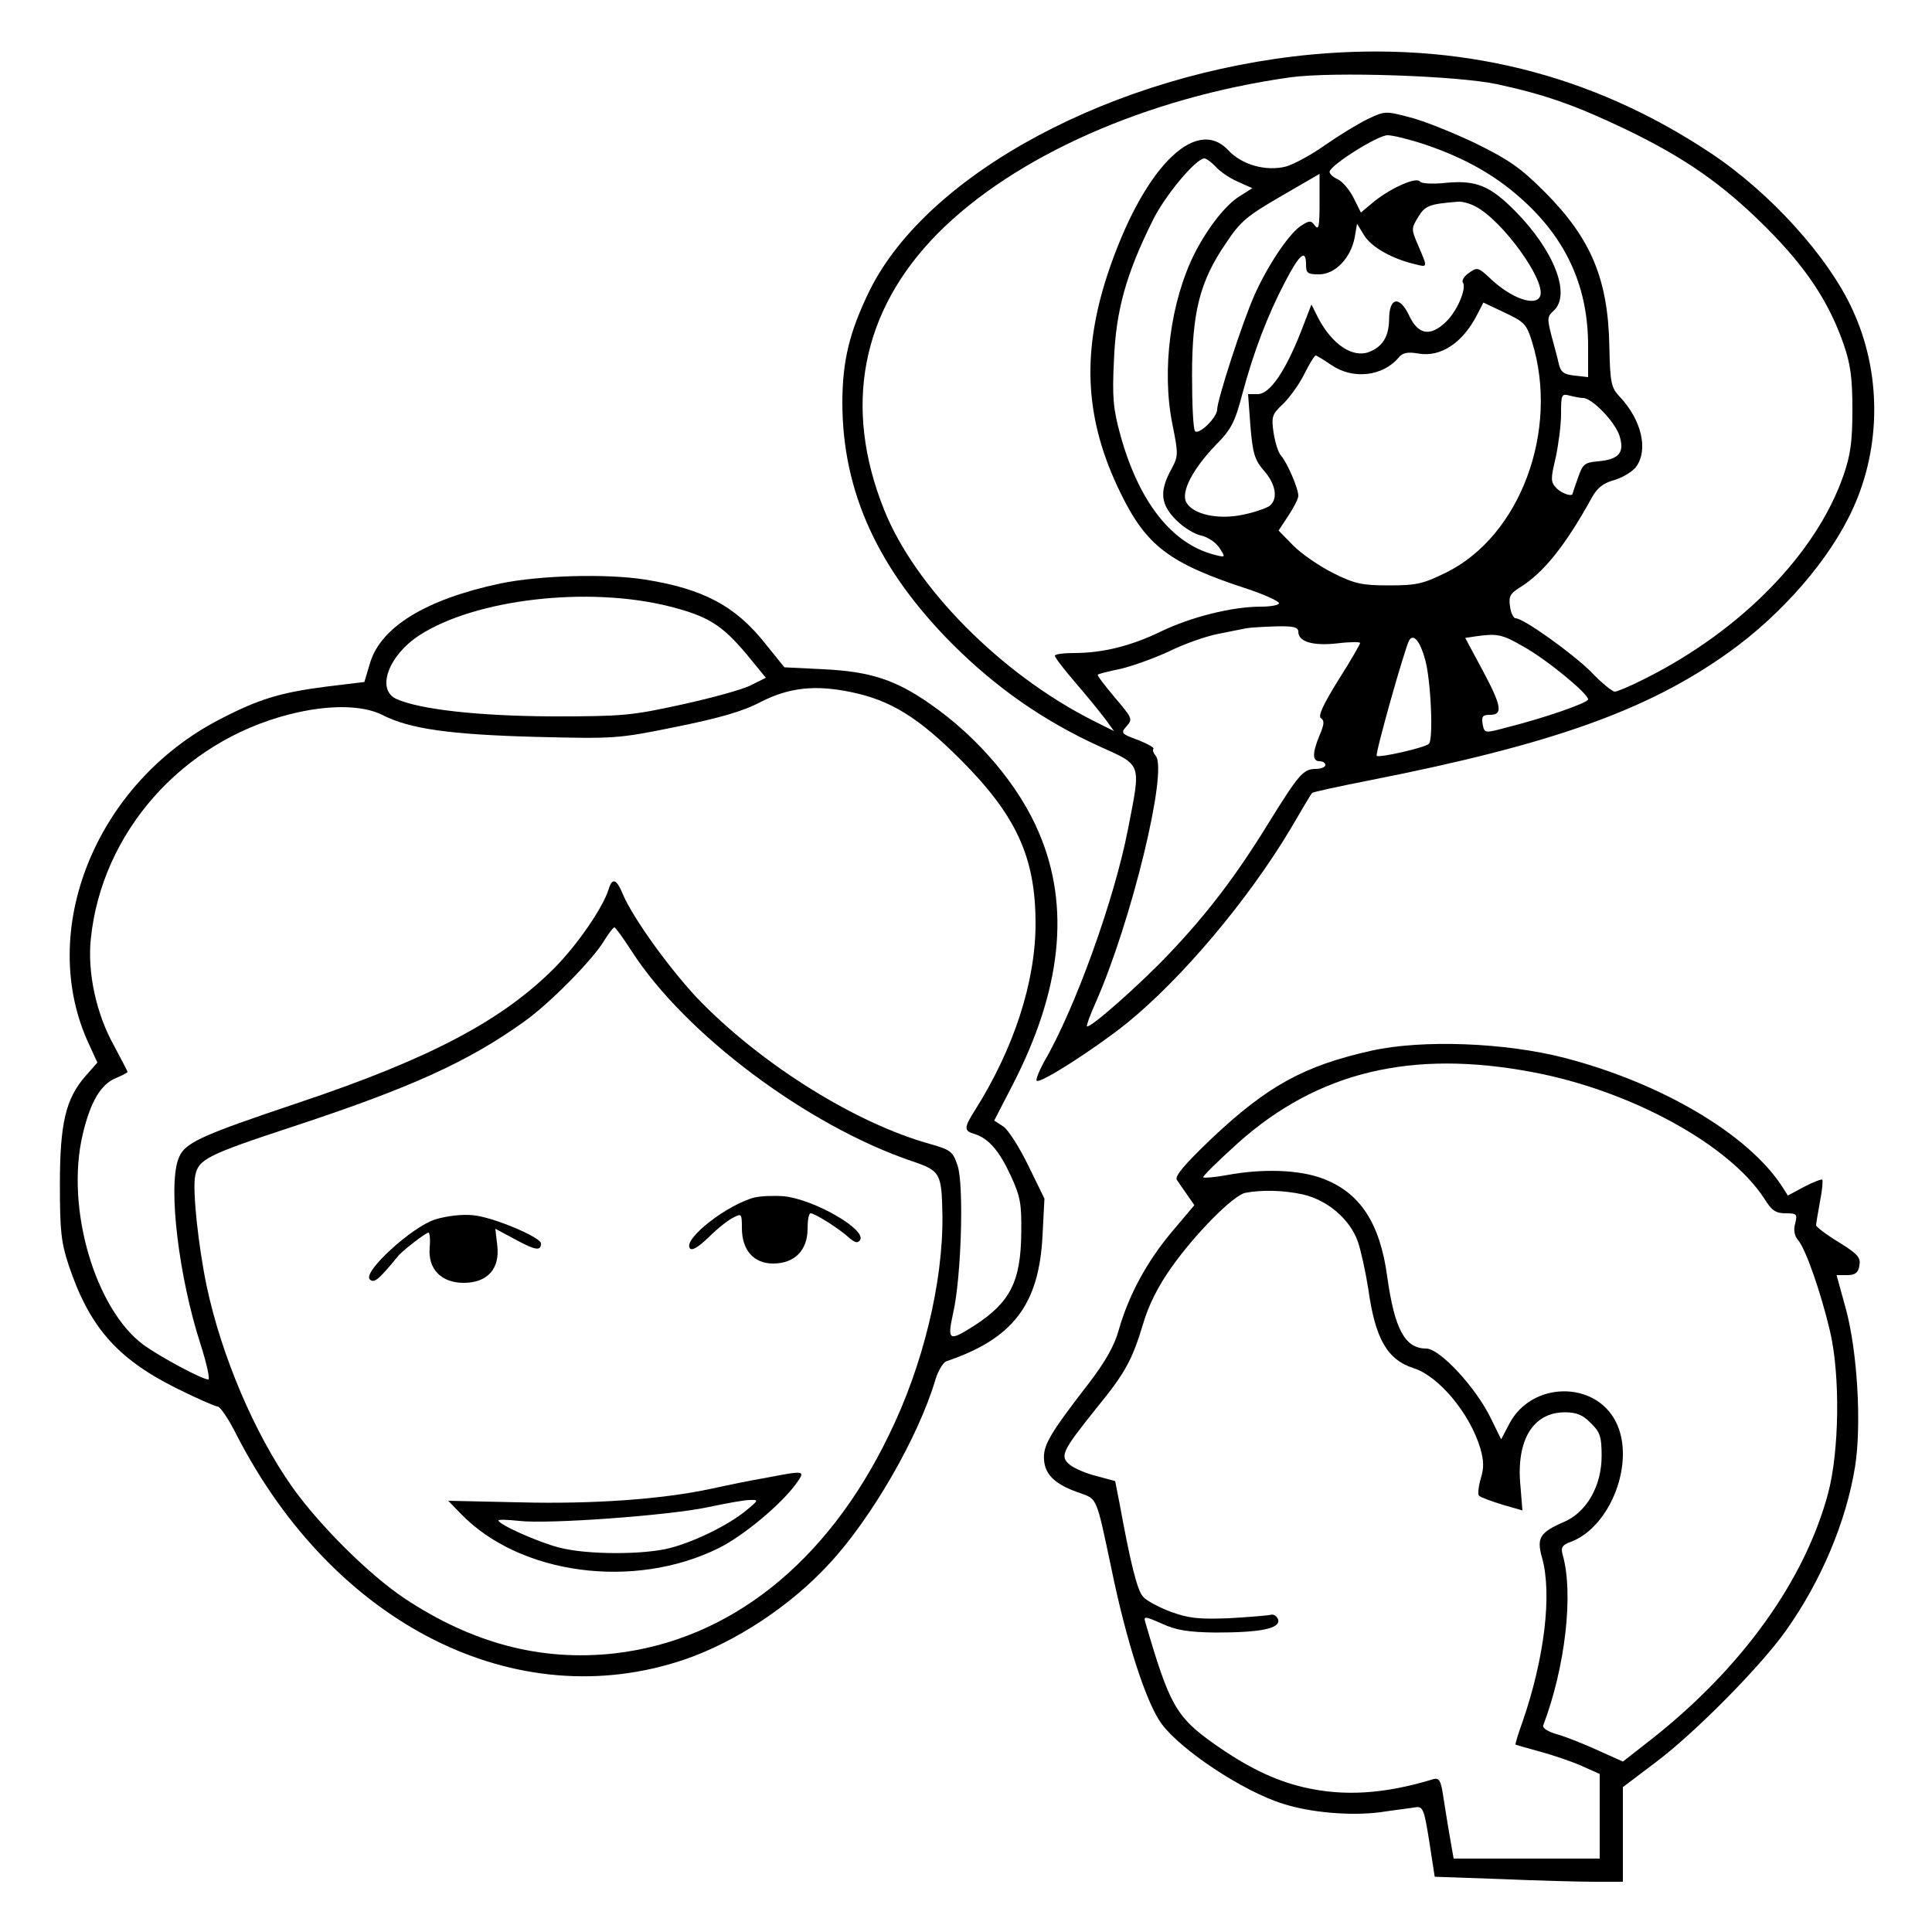 <?xml version="1.0" standalone="no"?>
<!DOCTYPE svg PUBLIC "-//W3C//DTD SVG 20010904//EN"
 "http://www.w3.org/TR/2001/REC-SVG-20010904/DTD/svg10.dtd">
<svg version="1.0" xmlns="http://www.w3.org/2000/svg"
 width="500pt" height="500pt" viewBox="0 0 500 500"
 preserveAspectRatio="xMidYMid meet">
<g transform="translate(0,500) scale(0.1,-0.1)"
fill="#000000" stroke="none">
<path d="M3395 4859 c-510 -48 -995 -307 -1145 -612 -52 -107 -70 -181 -70
-292 1 -228 92 -428 284 -621 114 -114 236 -199 380 -265 113 -51 109 -41 75
-216 -35 -180 -136 -462 -217 -601 -13 -24 -22 -46 -19 -49 9 -8 148 81 232
148 142 115 313 317 425 504 29 50 54 92 56 93 1 2 69 17 151 33 471 93 717
181 926 330 139 99 263 242 322 372 74 161 74 353 0 514 -62 137 -214 305
-368 407 -310 206 -652 290 -1032 255z m480 -77 c124 -27 201 -54 331 -116
154 -74 253 -143 365 -255 103 -103 162 -192 200 -301 18 -52 23 -87 23 -170
0 -83 -5 -118 -23 -170 -70 -202 -264 -401 -513 -526 -37 -19 -73 -34 -79 -34
-6 0 -35 23 -62 52 -49 48 -174 138 -195 138 -5 0 -12 14 -14 30 -4 26 0 34
26 50 61 38 117 108 185 231 14 26 30 39 60 47 22 7 47 22 56 35 31 44 13 120
-42 179 -23 24 -26 35 -28 130 -3 175 -47 280 -166 400 -64 64 -93 84 -180
127 -57 27 -133 58 -169 67 -64 17 -66 17 -110 -4 -25 -12 -74 -42 -110 -67
-35 -25 -81 -50 -102 -56 -51 -13 -114 4 -149 42 -86 92 -224 -51 -314 -325
-67 -207 -56 -376 35 -562 67 -137 126 -182 328 -248 45 -15 82 -32 82 -37 0
-5 -21 -9 -47 -9 -75 0 -181 -27 -258 -64 -78 -38 -152 -56 -225 -56 -28 0
-50 -3 -50 -7 0 -5 25 -37 56 -73 31 -36 65 -78 76 -93 l21 -29 -54 27 c-238
120 -461 345 -541 546 -107 267 -59 514 138 714 199 201 543 353 914 405 112
15 432 4 535 -18z m-187 -156 c109 -37 190 -84 263 -153 107 -101 159 -221
159 -368 l0 -81 -35 4 c-28 3 -36 9 -41 31 -3 14 -12 47 -19 73 -11 43 -11 49
6 64 45 41 2 154 -98 256 -66 67 -102 82 -179 75 -36 -4 -66 -2 -69 3 -8 13
-71 -14 -117 -50 l-36 -30 -19 38 c-10 20 -28 42 -41 48 -13 6 -22 15 -21 20
5 19 125 94 150 94 14 0 58 -11 97 -24z m-542 -57 c10 -12 36 -30 57 -39 l38
-17 -33 -21 c-36 -22 -82 -81 -116 -147 -63 -125 -86 -303 -58 -442 16 -80 16
-83 -4 -120 -30 -56 -26 -89 14 -129 19 -19 48 -37 65 -40 17 -4 38 -18 47
-32 16 -25 16 -25 -12 -18 -111 28 -197 137 -245 312 -18 66 -21 96 -16 194 5
125 31 220 99 357 31 65 113 163 135 163 5 0 18 -10 29 -21z m269 -94 c0 -60
-2 -72 -12 -59 -10 14 -14 14 -37 -1 -31 -21 -86 -103 -120 -180 -30 -67 -96
-270 -96 -295 0 -20 -47 -66 -57 -56 -5 4 -8 69 -8 144 0 164 20 244 88 343
37 56 54 70 142 121 55 32 100 58 100 58 0 0 0 -34 0 -75z m403 -9 c70 -36
183 -192 168 -232 -11 -29 -76 -6 -131 47 -29 27 -32 28 -53 13 -12 -8 -20
-20 -16 -25 10 -16 -15 -75 -45 -103 -40 -38 -71 -32 -94 17 -25 53 -52 48
-52 -10 -1 -45 -17 -70 -52 -84 -43 -16 -96 20 -132 89 l-17 34 -27 -70 c-41
-104 -81 -162 -112 -162 l-25 0 6 -82 c6 -72 11 -88 35 -116 31 -35 37 -73 15
-91 -8 -6 -39 -17 -69 -23 -65 -14 -130 1 -147 32 -14 27 16 85 76 148 40 40
50 59 69 132 30 112 66 205 111 291 38 73 54 85 54 44 0 -22 4 -25 34 -25 41
0 82 42 92 96 l6 35 19 -31 c19 -30 72 -60 132 -74 32 -8 32 -9 8 47 -19 44
-19 45 -1 75 18 30 29 34 103 40 10 1 30 -4 45 -12z m147 -351 c71 -229 -31
-503 -223 -597 -59 -29 -76 -33 -147 -33 -70 0 -89 4 -145 32 -36 18 -82 50
-103 71 l-38 39 25 38 c14 21 26 44 26 52 0 19 -28 84 -44 103 -8 8 -16 35
-20 60 -6 42 -4 48 25 75 17 17 42 51 55 78 13 26 26 47 29 47 2 0 21 -11 41
-25 56 -38 133 -29 174 20 10 12 23 15 51 10 58 -10 115 28 152 101 l16 31 55
-26 c51 -24 57 -30 71 -76z m132 -145 c23 0 82 -61 94 -97 14 -44 0 -62 -56
-67 -34 -3 -39 -7 -51 -42 -8 -22 -14 -40 -14 -41 0 -10 -30 0 -43 15 -14 15
-14 23 -1 77 7 33 14 84 14 114 0 50 1 53 23 47 12 -3 27 -6 34 -6z m-737
-605 c0 -26 38 -37 101 -30 32 4 59 4 59 1 0 -3 -25 -47 -57 -97 -39 -63 -53
-93 -44 -98 9 -6 8 -16 -4 -44 -19 -46 -19 -67 0 -67 8 0 15 -4 15 -10 0 -5
-11 -10 -25 -10 -32 0 -44 -14 -122 -140 -83 -135 -158 -234 -258 -339 -77
-81 -205 -194 -212 -187 -2 1 8 29 22 60 93 210 188 601 156 640 -6 7 -9 15
-6 18 3 3 -15 13 -40 23 -44 16 -45 18 -29 36 16 18 14 21 -31 74 -26 31 -46
57 -44 59 2 2 29 9 59 15 30 7 86 27 125 45 38 19 95 39 125 45 30 6 64 13 75
15 11 2 46 4 78 5 44 1 57 -2 57 -14z m582 -38 c60 -33 168 -122 168 -137 0
-9 -116 -49 -212 -73 -56 -15 -56 -15 -61 9 -3 20 0 24 19 24 34 0 31 22 -20
117 l-44 82 26 4 c56 8 69 6 124 -26z m-254 -33 c15 -52 22 -208 10 -219 -10
-10 -129 -37 -135 -31 -5 4 73 280 84 299 11 18 28 -2 41 -49z"/>
<path d="M1295 3490 c-193 -41 -311 -113 -338 -208 l-14 -47 -99 -12 c-117
-15 -174 -32 -274 -84 -323 -166 -477 -550 -339 -843 l21 -46 -30 -34 c-52
-59 -67 -123 -67 -281 0 -120 3 -150 23 -210 53 -158 124 -240 275 -316 54
-27 104 -49 110 -49 7 0 29 -33 49 -73 253 -493 725 -729 1159 -582 132 45
275 139 375 248 109 117 231 328 275 477 7 23 20 44 28 47 172 58 240 146 249
325 l5 96 -42 86 c-23 47 -52 93 -65 101 l-23 15 48 93 c126 245 149 459 69
649 -51 123 -158 250 -284 337 -89 62 -154 83 -274 89 l-102 5 -50 62 c-77 97
-160 141 -310 165 -101 16 -273 11 -375 -10z m440 -60 c98 -25 134 -48 197
-123 l50 -61 -38 -19 c-20 -11 -101 -33 -178 -50 -132 -29 -154 -31 -336 -31
-194 1 -343 18 -404 45 -53 24 -21 112 58 164 145 95 440 129 651 75z m467
-221 c103 -21 175 -66 283 -174 145 -145 195 -253 195 -425 0 -151 -56 -323
-156 -482 -30 -47 -30 -55 -1 -63 36 -12 63 -43 93 -108 25 -54 28 -74 27
-147 -1 -127 -29 -181 -122 -241 -66 -42 -70 -39 -54 34 21 93 28 333 11 381
-12 36 -17 40 -73 56 -189 53 -426 200 -589 365 -74 75 -179 219 -205 283 -16
38 -27 41 -36 10 -15 -47 -79 -141 -139 -202 -135 -136 -321 -235 -661 -349
-265 -89 -299 -105 -314 -148 -26 -74 2 -305 58 -478 16 -50 25 -91 20 -91
-16 0 -122 57 -167 89 -126 93 -203 355 -158 545 20 85 47 130 86 146 17 7 30
14 30 16 0 2 -16 32 -35 68 -46 82 -69 189 -60 276 28 275 235 510 513 581
101 26 191 25 243 -2 69 -35 172 -50 394 -56 206 -5 213 -5 365 26 113 23 173
40 220 65 73 37 140 44 232 25z m-567 -671 c138 -214 454 -451 725 -543 74
-25 77 -31 79 -140 2 -173 -50 -389 -139 -570 -160 -330 -412 -530 -710 -564
-190 -21 -368 26 -544 143 -91 61 -219 188 -290 288 -98 139 -183 340 -221
519 -22 105 -37 248 -30 285 8 44 30 55 255 129 303 100 451 167 595 270 68
48 182 164 210 213 11 17 22 32 25 32 3 0 23 -28 45 -62z"/>
<path d="M1953 1901 c-70 -18 -184 -106 -168 -131 5 -8 21 1 49 28 22 22 51
45 64 51 21 11 22 10 22 -27 0 -58 31 -92 81 -92 55 0 89 34 89 90 0 22 3 40
8 40 11 0 74 -40 98 -62 17 -15 24 -16 30 -7 16 27 -117 104 -196 113 -25 2
-59 1 -77 -3z"/>
<path d="M1126 1844 c-60 -19 -188 -136 -169 -155 11 -11 23 -1 73 60 11 14
72 61 79 61 3 0 5 -18 3 -39 -5 -55 30 -91 88 -91 61 0 94 36 87 96 l-5 44 54
-29 c50 -27 64 -29 64 -9 0 16 -126 69 -176 73 -29 3 -69 -2 -98 -11z"/>
<path d="M1980 1175 c-36 -6 -99 -19 -140 -28 -126 -27 -304 -40 -497 -35
l-183 4 33 -34 c152 -157 447 -197 666 -89 65 32 163 114 202 168 24 34 23 34
-81 14z m-50 -85 c-44 -36 -130 -79 -195 -96 -67 -18 -217 -18 -288 1 -55 14
-157 60 -157 70 0 3 24 2 53 -1 75 -9 387 14 487 35 47 10 96 19 110 19 24 1
24 0 -10 -28z"/>
<path d="M3550 2281 c-175 -39 -270 -91 -416 -229 -71 -68 -95 -97 -88 -106 5
-7 17 -25 27 -39 l18 -26 -60 -71 c-64 -77 -110 -162 -136 -253 -11 -40 -35
-82 -78 -138 -102 -132 -118 -160 -115 -198 3 -39 31 -64 93 -85 45 -16 42
-10 81 -194 39 -191 91 -350 130 -403 50 -68 211 -175 314 -207 71 -23 176
-32 252 -22 40 6 82 11 93 13 18 2 21 -8 34 -89 l14 -91 171 -6 c94 -4 204 -7
244 -7 l72 0 0 123 0 122 86 65 c101 76 271 248 336 340 91 128 156 282 179
425 17 109 6 297 -24 408 l-24 87 27 0 c21 0 29 6 32 24 4 21 -3 30 -53 61
-33 20 -59 40 -59 44 0 5 5 32 10 61 6 29 8 55 6 57 -2 2 -23 -6 -46 -18 l-43
-23 -16 25 c-88 134 -311 266 -561 331 -154 40 -369 48 -500 19z m418 -56
c254 -48 508 -188 598 -327 19 -31 30 -38 55 -38 29 0 31 -2 25 -26 -5 -17 -2
-32 7 -43 20 -22 60 -138 83 -236 27 -115 24 -312 -5 -420 -60 -224 -221 -449
-453 -633 l-78 -61 -62 28 c-35 16 -82 35 -106 42 -26 7 -41 17 -38 24 57 151
79 341 50 442 -5 18 -1 25 22 33 104 40 167 209 116 310 -54 108 -219 105
-276 -5 l-21 -40 -27 55 c-39 80 -132 180 -167 180 -55 0 -82 50 -101 187 -19
139 -71 217 -167 253 -61 23 -156 26 -247 9 -32 -6 -60 -8 -62 -6 -3 2 38 42
90 89 206 184 449 243 764 183z m-597 -316 c63 -14 122 -63 143 -122 8 -23 20
-78 27 -122 18 -130 49 -184 118 -206 65 -21 145 -117 172 -207 9 -32 10 -51
1 -79 -6 -21 -8 -41 -4 -44 4 -4 31 -14 60 -23 l52 -15 -5 62 c-12 119 32 192
115 192 30 0 47 -7 67 -28 24 -23 28 -35 28 -85 0 -78 -39 -146 -98 -171 -62
-27 -71 -41 -56 -93 26 -94 6 -259 -50 -422 -12 -33 -20 -60 -19 -61 2 -1 30
-9 63 -18 33 -9 81 -25 108 -37 l47 -21 0 -109 0 -110 -189 0 -189 0 -11 63
c-6 34 -13 81 -17 105 -5 33 -10 41 -23 38 -128 -39 -233 -46 -339 -21 -75 18
-145 52 -230 112 -99 70 -116 102 -178 315 -5 16 0 15 43 -4 37 -17 68 -22
138 -23 116 0 168 10 163 33 -3 9 -11 15 -19 13 -8 -2 -57 -6 -109 -9 -79 -3
-104 0 -151 17 -31 12 -63 29 -71 39 -15 16 -33 90 -60 238 l-12 61 -48 13
c-26 6 -58 20 -69 29 -27 22 -21 35 68 146 76 93 93 125 122 221 13 45 39 97
72 143 61 87 161 188 192 194 43 8 97 7 148 -4z"/>
</g>
</svg>
